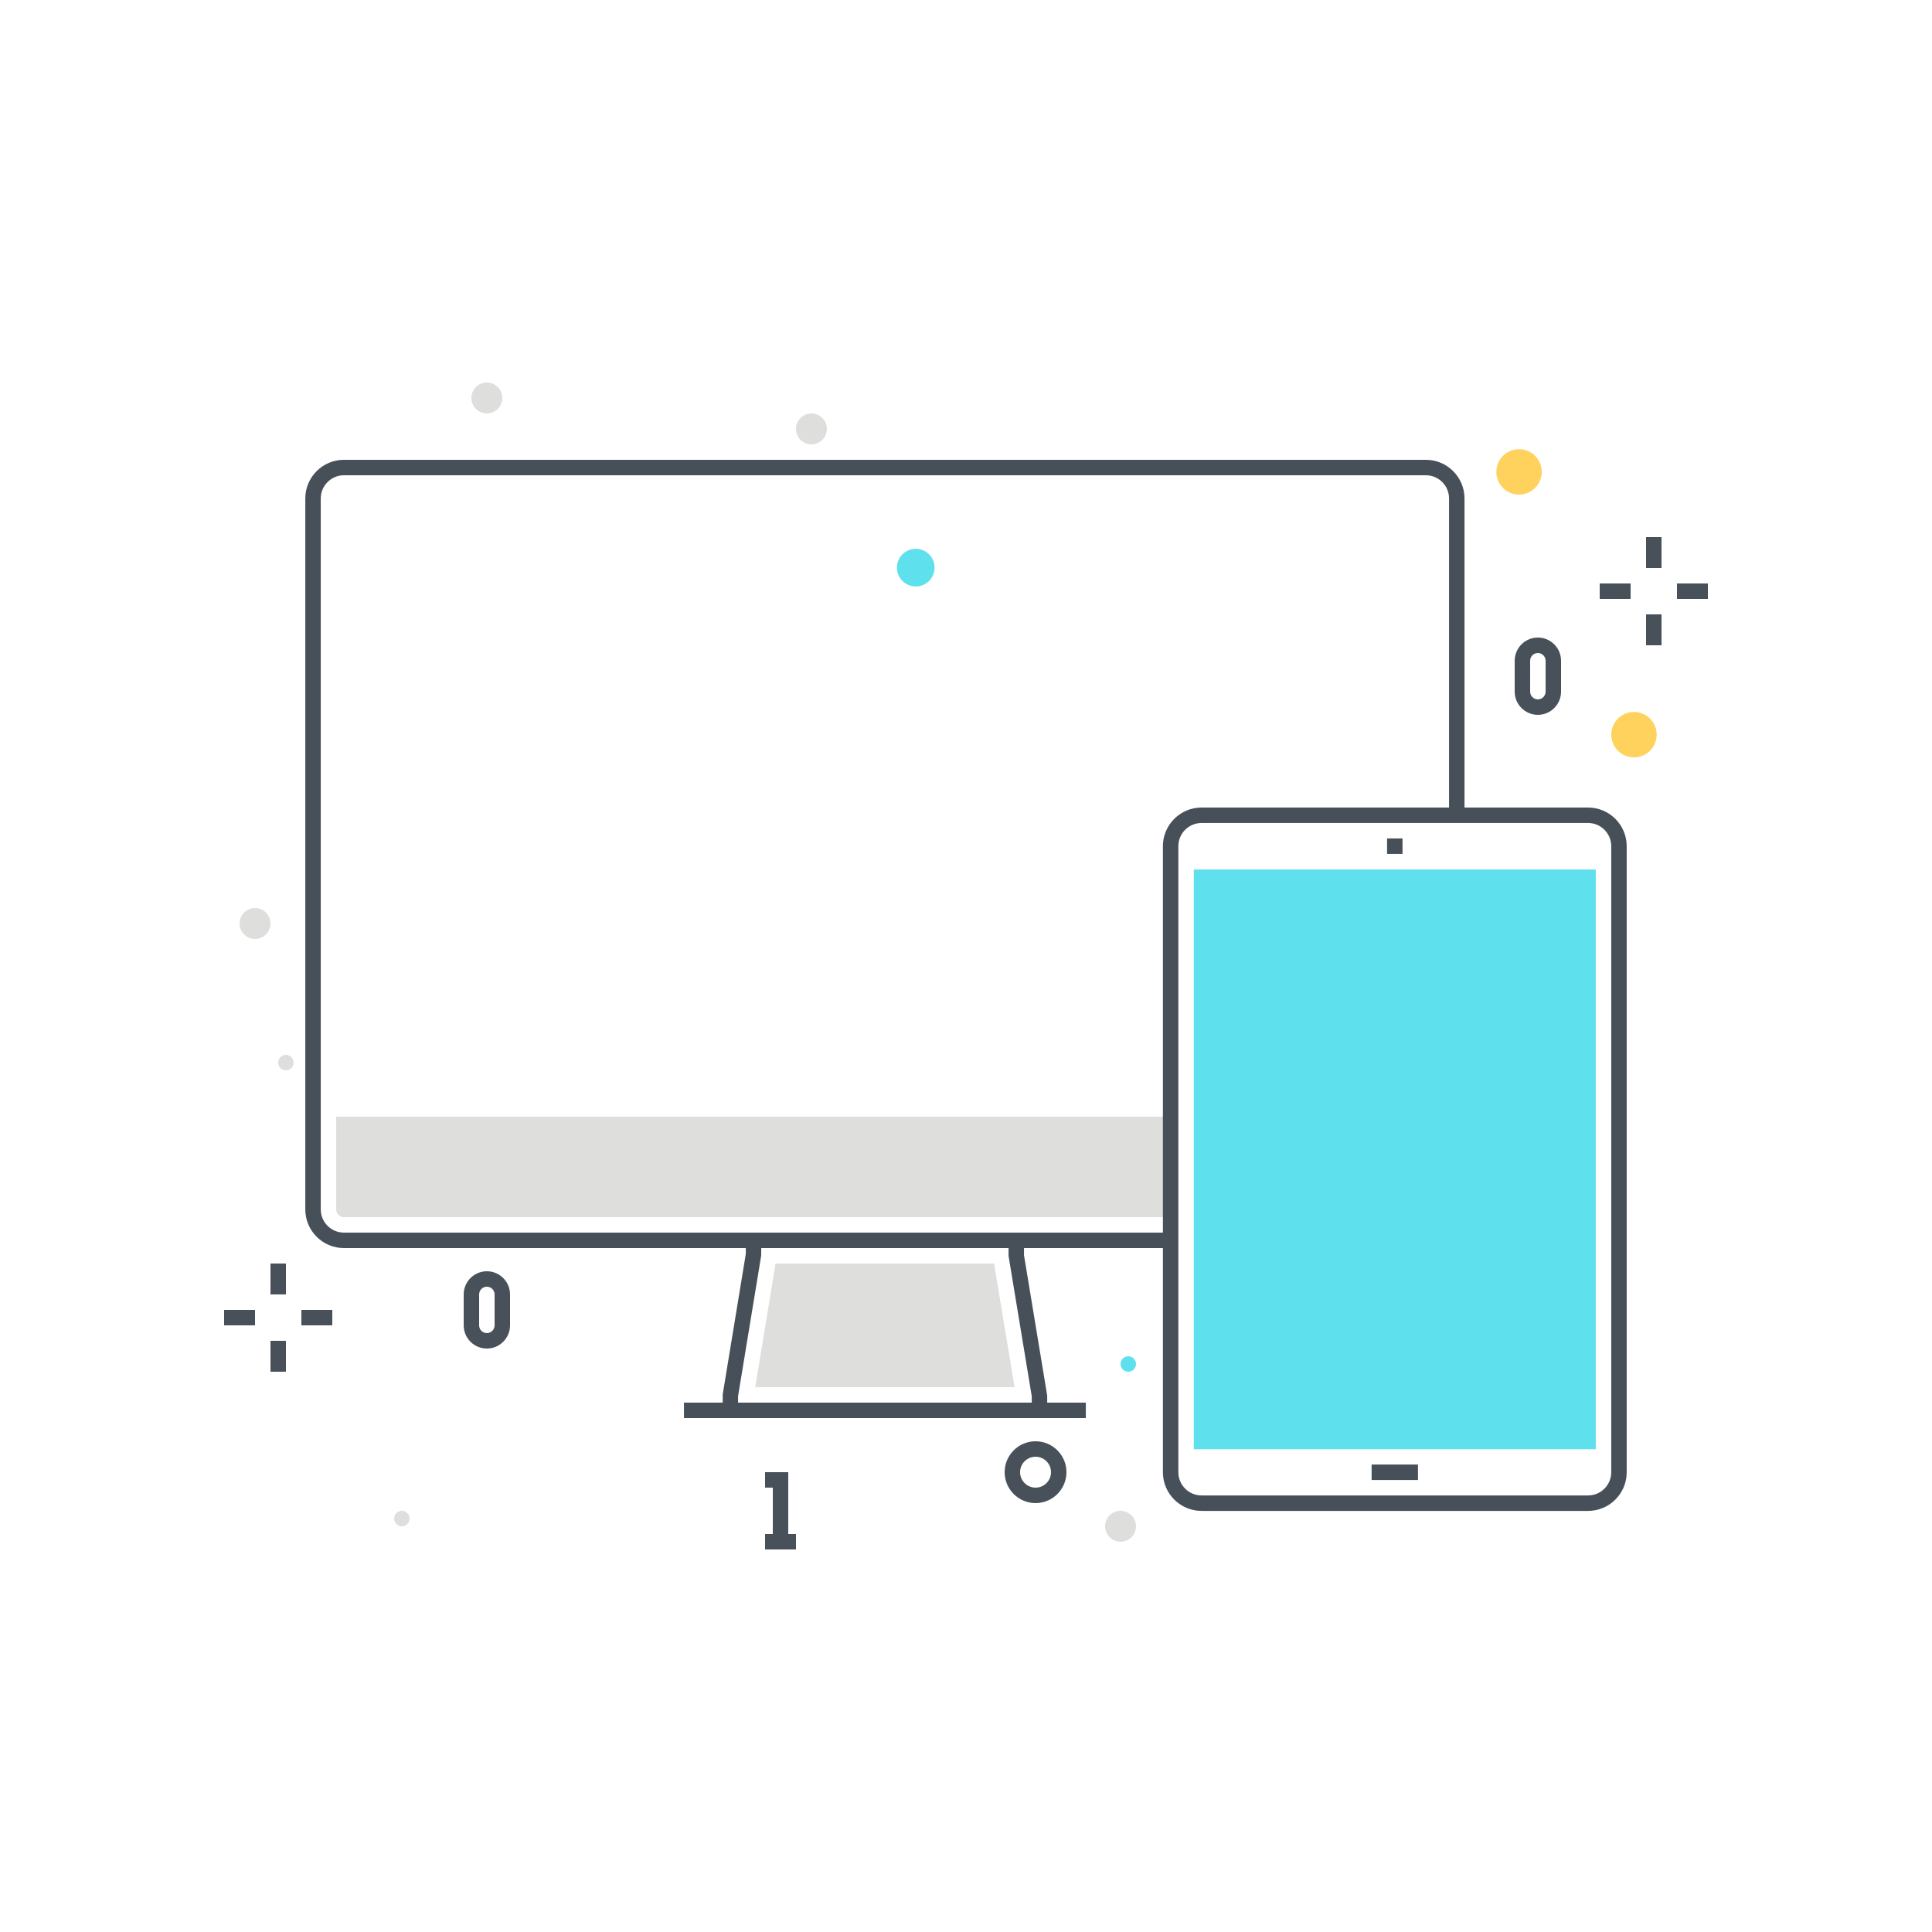 <svg xmlns="http://www.w3.org/2000/svg" width="250" height="250" viewBox="0 0 250 250">
  <g fill="none" fill-rule="evenodd">
    <path fill="#DEDEDD" d="M151.479,144.5 L43.506,144.5 L43.506,156.5 C43.506,157.051 43.955,157.5 44.506,157.5 L151.479,157.5 L151.479,144.5"/>
    <path fill="#475059" d="M151.479,161.5 L44.506,161.5 C41.749,161.5 39.506,159.257 39.506,156.5 L39.506,64.499 C39.506,61.742 41.749,59.499 44.506,59.499 L184.506,59.499 C187.263,59.499 189.506,61.742 189.506,64.499 L189.506,105.495 L187.506,105.495 L187.506,64.499 C187.506,62.845 186.16,61.499 184.506,61.499 L44.506,61.499 C42.852,61.499 41.506,62.845 41.506,64.499 L41.506,156.5 C41.506,158.154 42.852,159.5 44.506,159.5 L151.479,159.5 L151.479,161.5"/>
    <path fill="#475059" d="M95.506,181.501 L133.507,181.501 L133.507,180.667 L130.505,162.5 L130.505,161.5 L98.508,161.5 L98.494,162.495 L95.506,180.666 L95.506,181.501 Z M135.507,183.501 L93.506,183.501 L93.52,180.422 L96.508,162.251 L96.508,159.5 L132.505,159.5 L132.505,162.418 L135.507,180.585 L135.507,183.501 Z"/>
    <polygon fill="#475059" points="88.506 183.5 140.506 183.5 140.506 181.5 88.506 181.5"/>
    <polyline fill="#DEDEDD" points="97.724 179.501 131.286 179.501 128.63 163.5 100.356 163.5 97.724 179.501"/>
    <path fill="#475059" d="M155.479,106.494 C153.825,106.494 152.479,107.84 152.479,109.494 L152.479,190.51 C152.479,192.164 153.825,193.51 155.479,193.51 L205.494,193.51 C207.148,193.51 208.494,192.164 208.494,190.51 L208.494,109.494 C208.494,107.84 207.148,106.494 205.494,106.494 L155.479,106.494 Z M205.494,195.51 L155.479,195.51 C152.723,195.51 150.479,193.267 150.479,190.51 L150.479,109.494 C150.479,106.737 152.723,104.494 155.479,104.494 L205.494,104.494 C208.251,104.494 210.494,106.737 210.494,109.494 L210.494,190.51 C210.494,193.267 208.251,195.51 205.494,195.51 Z"/>
    <polygon fill="#475059" points="177.486 191.51 183.486 191.51 183.486 189.51 177.486 189.51"/>
    <polygon fill="#475059" points="179.486 110.494 181.486 110.494 181.486 108.494 179.486 108.494"/>
    <polygon fill="#5FE0ED" points="154.48 187.53 206.494 187.53 206.494 112.515 154.48 112.515"/>
    <polygon fill="#48515A" points="213 73.5 215 73.5 215 69.5 213 69.5"/>
    <polygon fill="#48515A" points="213 83.5 215 83.5 215 79.5 213 79.5"/>
    <polygon fill="#48515A" points="217 77.5 221 77.5 221 75.5 217 75.5"/>
    <polygon fill="#48515A" points="207 77.5 211 77.5 211 75.5 207 75.5"/>
    <polygon fill="#48515A" points="35 167.5 37 167.5 37 163.5 35 163.5"/>
    <polygon fill="#48515A" points="35 177.5 37 177.5 37 173.5 35 173.5"/>
    <polygon fill="#48515A" points="39 171.5 43 171.5 43 169.5 39 169.5"/>
    <polygon fill="#48515A" points="29 171.5 33 171.5 33 169.5 29 169.5"/>
    <path fill="#FFD15D" d="M213.875,95.062 C213.875,96.409 212.784,97.5 211.438,97.5 C210.091,97.5 209,96.409 209,95.062 C209,93.716 210.091,92.625 211.438,92.625 C212.784,92.625 213.875,93.716 213.875,95.062"/>
    <path fill="#FFD15D" d="M211.438,93.125 C210.369,93.125 209.5,93.994 209.5,95.062 C209.5,96.131 210.369,97 211.438,97 C212.506,97 213.375,96.131 213.375,95.062 C213.375,93.994 212.506,93.125 211.438,93.125 Z M211.438,98 C209.817,98 208.5,96.683 208.5,95.062 C208.5,93.442 209.817,92.125 211.438,92.125 C213.058,92.125 214.375,93.442 214.375,95.062 C214.375,96.683 213.058,98 211.438,98 Z"/>
    <path fill="#5FE0ED" d="M120.938,73.45 C120.938,74.796 119.846,75.888 118.5,75.888 C117.154,75.888 116.062,74.796 116.062,73.45 C116.062,72.104 117.154,71.013 118.5,71.013 C119.846,71.013 120.938,72.104 120.938,73.45"/>
    <path fill="#FFD15D" d="M199,61.062 C199,62.409 197.909,63.5 196.562,63.5 C195.216,63.5 194.125,62.409 194.125,61.062 C194.125,59.716 195.216,58.625 196.562,58.625 C197.909,58.625 199,59.716 199,61.062"/>
    <path fill="#FFD15D" d="M196.563,59.125 C195.494,59.125 194.625,59.994 194.625,61.062 C194.625,62.131 195.494,63 196.563,63 C197.631,63 198.5,62.131 198.5,61.062 C198.5,59.994 197.631,59.125 196.563,59.125 Z M196.563,64 C194.942,64 193.625,62.683 193.625,61.062 C193.625,59.442 194.942,58.125 196.563,58.125 C198.183,58.125 199.5,59.442 199.5,61.062 C199.5,62.683 198.183,64 196.563,64 Z"/>
    <path fill="#5FE0ED" d="M147,176.5 C147,177.052 146.552,177.5 146,177.5 C145.448,177.5 145,177.052 145,176.5 C145,175.948 145.448,175.5 146,175.5 C146.552,175.5 147,175.948 147,176.5"/>
    <path fill="#DEDEDD" d="M65 51.5C65 52.605 64.105 53.5 63 53.5 61.895 53.5 61 52.605 61 51.5 61 50.395 61.895 49.5 63 49.5 64.105 49.5 65 50.395 65 51.5M35 119.5C35 120.605 34.105 121.5 33 121.5 31.895 121.5 31 120.605 31 119.5 31 118.395 31.895 117.5 33 117.5 34.105 117.5 35 118.395 35 119.5M107 55.5C107 56.605 106.105 57.5 105 57.5 103.895 57.5 103 56.605 103 55.5 103 54.395 103.895 53.5 105 53.5 106.105 53.5 107 54.395 107 55.5M147 197.5C147 198.605 146.105 199.5 145 199.5 143.895 199.5 143 198.605 143 197.5 143 196.395 143.895 195.5 145 195.5 146.105 195.5 147 196.395 147 197.5M53 196.5C53 197.052 52.552 197.5 52 197.5 51.448 197.5 51 197.052 51 196.5 51 195.948 51.448 195.5 52 195.5 52.552 195.5 53 195.948 53 196.5M37.994 137.5C37.994 138.052 37.546 138.5 36.994 138.5 36.442 138.5 35.994 138.052 35.994 137.5 35.994 136.948 36.442 136.5 36.994 136.5 37.546 136.5 37.994 136.948 37.994 137.5"/>
    <path fill="#48515A" d="M134,188.5 C132.897,188.5 132,189.397 132,190.5 C132,191.603 132.897,192.5 134,192.5 C135.103,192.5 136,191.603 136,190.5 C136,189.397 135.103,188.5 134,188.5 Z M134,194.5 C131.794,194.5 130,192.706 130,190.5 C130,188.294 131.794,186.5 134,186.5 C136.206,186.5 138,188.294 138,190.5 C138,192.706 136.206,194.5 134,194.5 Z"/>
    <polyline fill="#48515A" points="102 199.5 100 199.5 100 192.499 99 192.499 99 190.499 102 190.499 102 199.5"/>
    <polygon fill="#48515A" points="99 200.5 103 200.5 103 198.5 99 198.5"/>
    <path fill="#48515A" d="M63 166.5C62.448 166.5 62 166.948 62 167.5L62 171.501C62 172.053 62.448 172.501 63 172.501 63.552 172.501 64 172.053 64 171.501L64 167.5C64 166.948 63.552 166.5 63 166.5zM63 174.501C61.346 174.501 60 173.155 60 171.501L60 167.5C60 165.846 61.346 164.5 63 164.5 64.654 164.5 66 165.846 66 167.5L66 171.501C66 173.155 64.654 174.501 63 174.501zM199 84.499C198.448 84.499 198 84.947 198 85.499L198 89.5C198 90.052 198.448 90.5 199 90.5 199.552 90.5 200 90.052 200 89.5L200 85.499C200 84.947 199.552 84.499 199 84.499zM199 92.5C197.346 92.5 196 91.154 196 89.5L196 85.499C196 83.845 197.346 82.499 199 82.499 200.654 82.499 202 83.845 202 85.499L202 89.5C202 91.154 200.654 92.5 199 92.5z"/>
  </g>
</svg>
